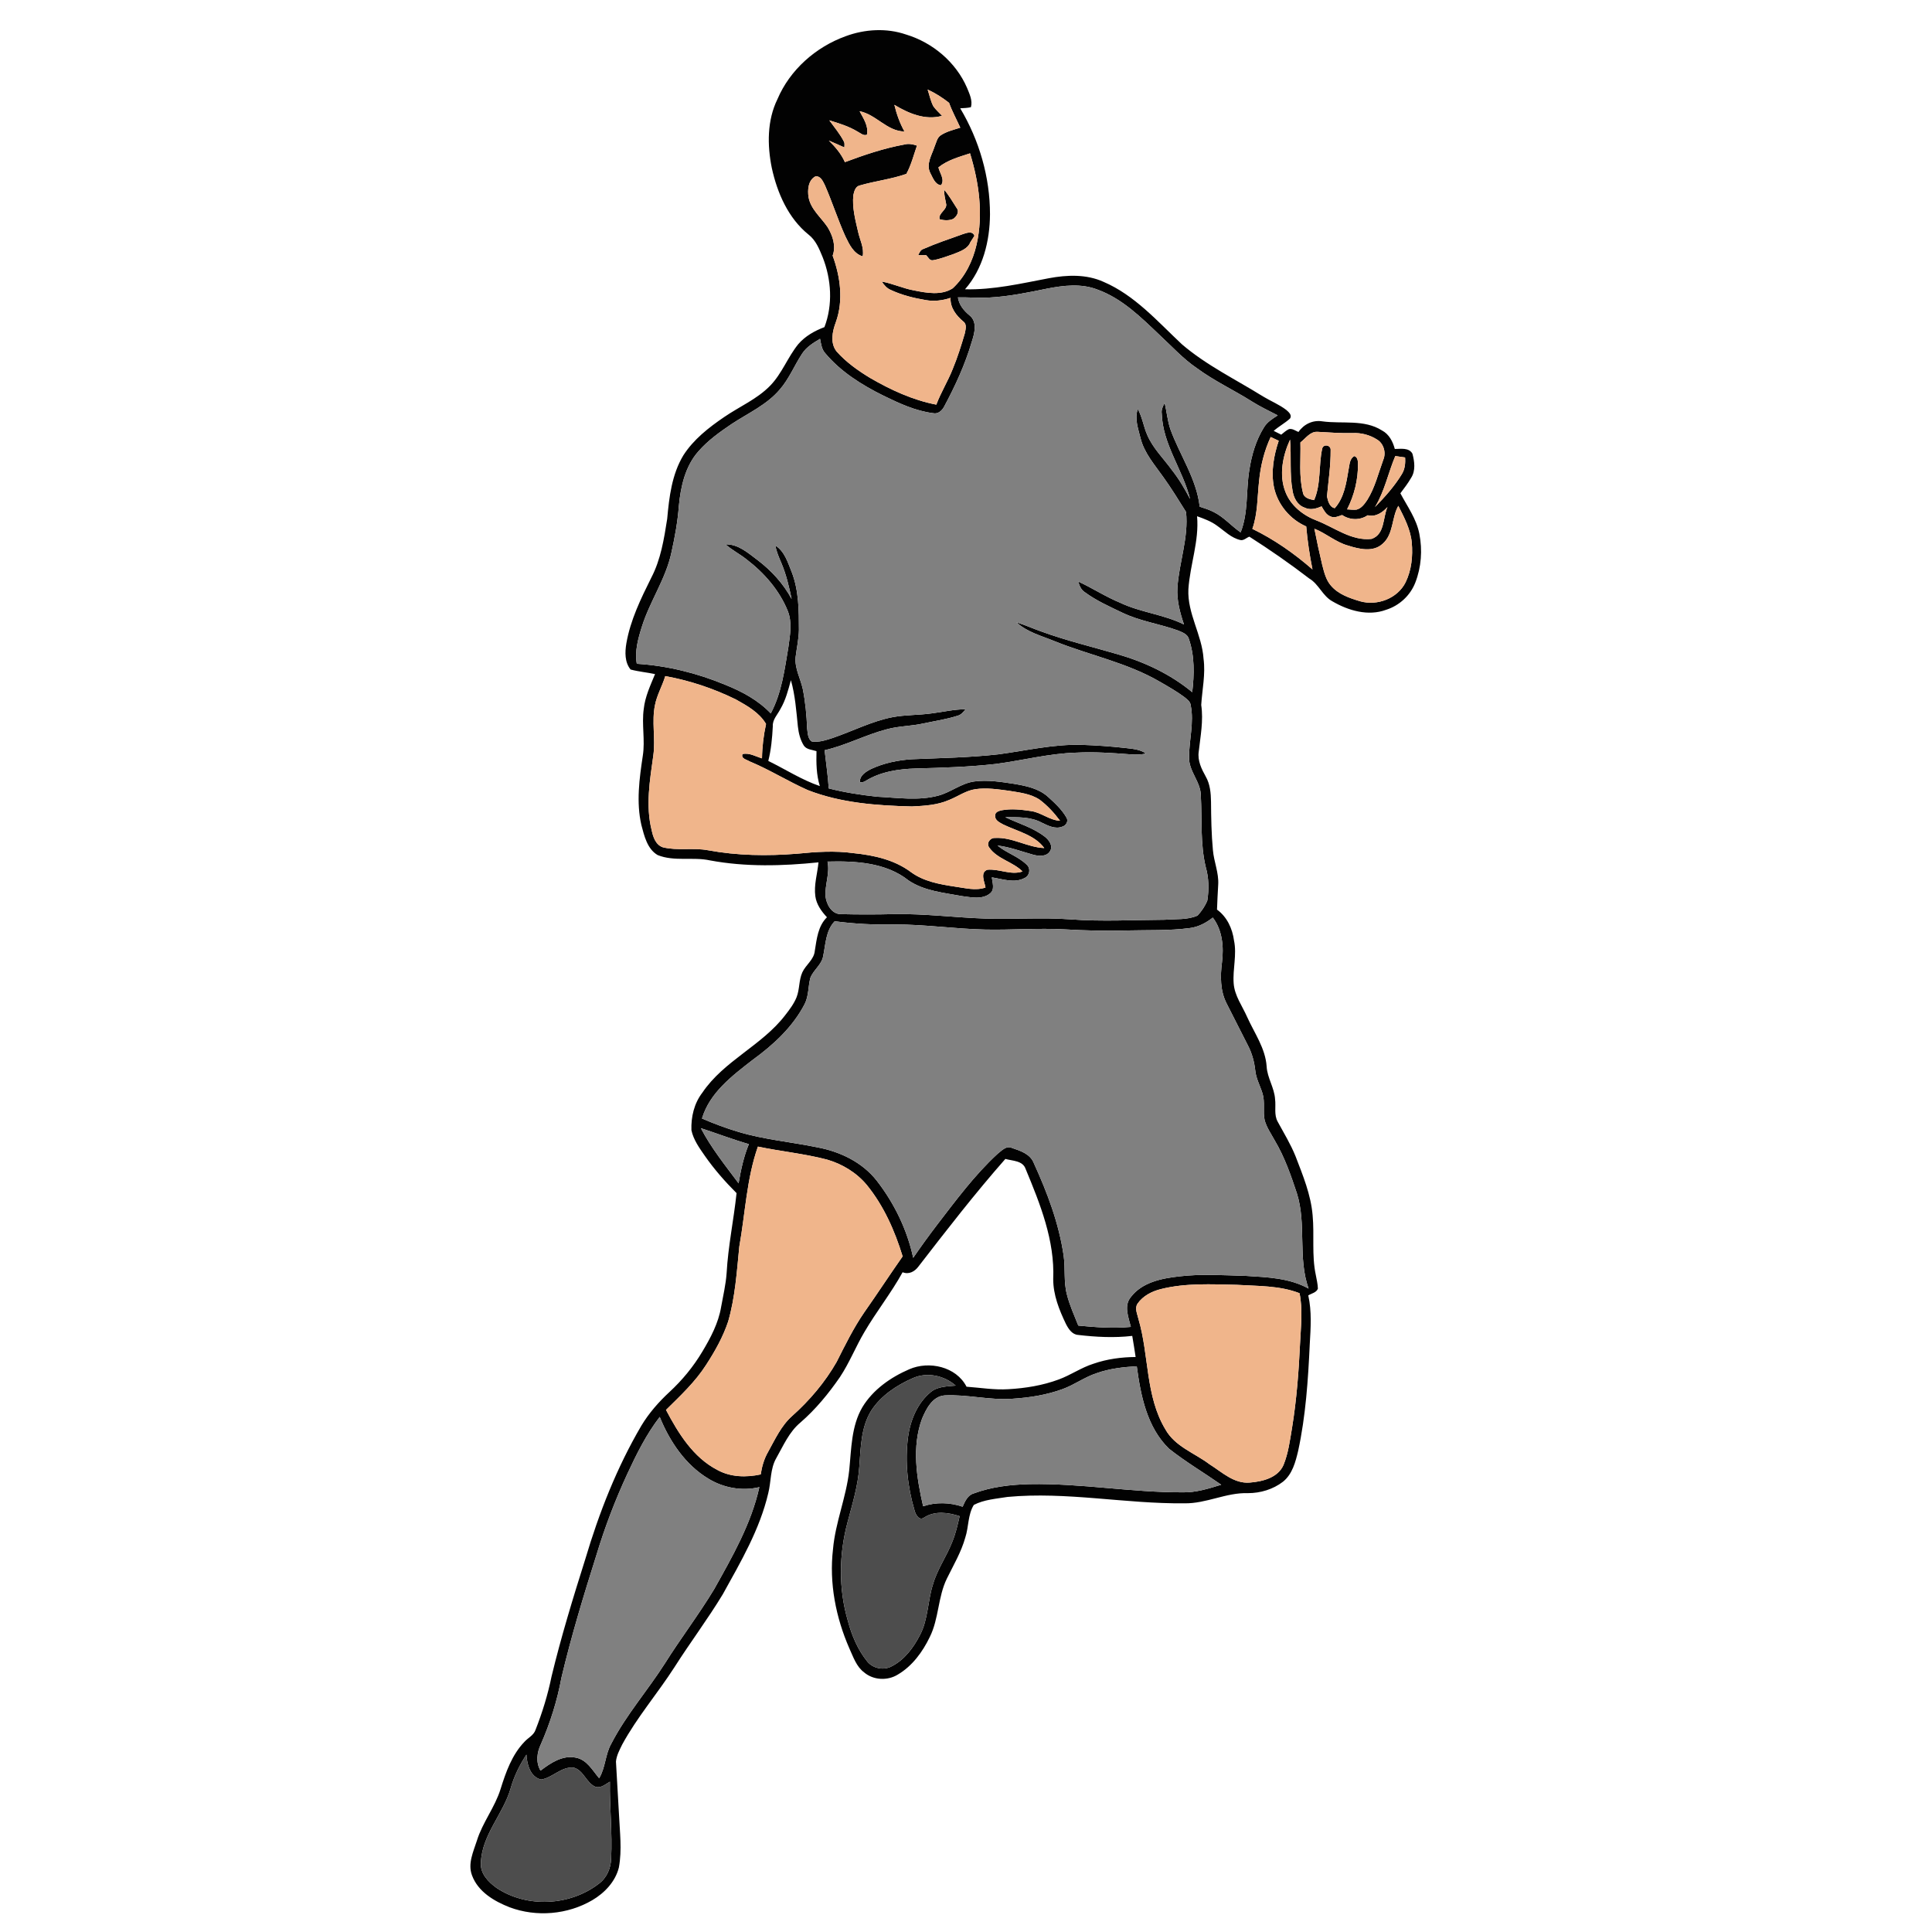 <?xml version="1.0" encoding="UTF-8" ?>
<!DOCTYPE svg PUBLIC "-//W3C//DTD SVG 1.1//EN" "http://www.w3.org/Graphics/SVG/1.1/DTD/svg11.dtd">
<svg width="1000pt" height="1000pt" viewBox="0 0 1000 1000" version="1.1" xmlns="http://www.w3.org/2000/svg">
	<g id="#020202ff">
		<path fill="#020202" opacity="1.00"
			d=" M 437.71 18.74 C 447.65 15.07 458.85 14.40 468.95 17.86 C 482.73 22.03 494.76 32.14 500.52 45.43 C 501.79 48.58 503.51 52.00 502.55 55.48 C 500.73 55.92 498.85 55.94 497.00 56.05 C 506.85 72.55 512.43 91.69 512.42 110.94 C 512.33 124.75 508.78 139.15 499.50 149.73 C 514.18 150.11 528.55 146.73 542.88 144.01 C 552.24 142.26 562.29 141.85 571.16 145.87 C 587.36 152.80 599.17 166.42 611.77 178.22 C 624.47 189.11 639.64 196.41 653.75 205.21 C 657.72 207.60 662.09 209.36 665.79 212.19 C 667.03 213.27 668.94 214.91 667.67 216.67 C 665.06 219.02 661.91 220.70 659.27 223.02 C 660.55 223.67 661.86 224.33 663.16 224.98 C 664.44 223.97 665.65 222.79 667.16 222.11 C 668.95 221.70 670.51 222.96 672.08 223.59 C 674.87 219.53 679.60 217.26 684.53 218.10 C 694.78 219.49 706.09 216.96 715.30 222.80 C 718.98 224.72 720.92 228.53 721.95 232.39 C 725.01 232.37 729.28 231.58 731.07 234.82 C 732.16 238.85 732.80 243.61 730.40 247.32 C 728.79 250.15 726.78 252.73 724.83 255.33 C 728.45 262.13 733.16 268.59 734.65 276.30 C 736.31 284.69 735.67 293.60 732.55 301.58 C 729.96 308.24 724.26 313.49 717.46 315.62 C 708.19 319.08 697.90 316.06 689.69 311.27 C 684.55 308.48 682.65 302.36 677.65 299.42 C 667.66 291.74 657.30 284.56 646.68 277.78 C 645.16 278.31 643.84 279.82 642.15 279.55 C 637.32 278.51 633.80 274.81 629.90 272.07 C 626.81 269.80 623.18 268.48 619.60 267.20 C 620.75 280.02 615.95 292.29 615.11 304.96 C 614.50 317.55 622.15 328.55 622.95 340.94 C 624.04 348.96 622.24 356.92 621.75 364.88 C 622.96 372.98 621.35 381.03 620.46 389.06 C 619.78 393.71 621.90 398.01 624.09 401.94 C 626.36 405.89 626.75 410.52 626.82 414.98 C 626.88 423.33 627.02 431.69 627.80 440.01 C 628.31 446.05 630.93 451.80 630.54 457.93 C 630.26 462.22 630.10 466.51 629.92 470.81 C 635.11 474.56 637.90 480.64 638.73 486.86 C 640.27 494.18 638.00 501.56 638.54 508.93 C 638.98 515.38 643.03 520.69 645.54 526.44 C 649.29 534.76 654.96 542.58 655.61 551.96 C 655.92 557.92 659.63 563.02 659.98 568.97 C 660.48 572.83 659.33 577.05 661.35 580.62 C 664.54 586.50 668.05 592.23 670.56 598.45 C 674.36 608.36 678.51 618.33 679.41 629.02 C 680.38 639.27 678.88 649.70 681.04 659.84 C 681.48 662.22 682.07 664.58 682.14 667.02 C 681.34 669.07 678.85 669.45 677.16 670.49 C 679.03 678.80 678.41 687.35 677.93 695.77 C 677.07 714.24 675.85 732.79 671.94 750.90 C 670.56 756.69 668.93 763.07 664.04 766.96 C 658.92 770.90 652.37 772.85 645.95 772.85 C 634.66 772.47 624.28 778.35 612.99 778.11 C 582.46 778.44 552.05 771.96 521.50 774.81 C 515.63 775.77 509.38 776.17 504.05 778.94 C 500.91 784.04 501.45 790.30 499.63 795.84 C 497.53 803.37 493.51 810.11 490.10 817.07 C 485.42 826.62 486.00 837.78 481.26 847.30 C 477.54 855.02 472.19 862.36 464.69 866.76 C 459.42 870.04 452.08 869.70 447.31 865.66 C 443.26 862.66 441.69 857.69 439.67 853.31 C 432.62 837.23 429.11 819.42 431.16 801.88 C 432.38 787.96 438.06 774.91 439.55 761.04 C 440.68 750.00 440.59 738.22 446.37 728.35 C 451.88 719.25 461.02 712.88 470.64 708.72 C 480.86 704.26 494.94 707.34 500.28 717.76 C 507.50 718.28 514.71 719.51 521.98 719.04 C 530.82 718.55 539.68 717.10 548.02 714.01 C 554.20 711.74 559.66 707.86 565.96 705.87 C 572.98 703.43 580.40 702.44 587.80 702.38 C 587.26 698.73 586.67 695.09 586.05 691.46 C 576.71 692.55 567.28 692.05 557.97 690.95 C 554.87 690.70 553.04 687.82 551.75 685.32 C 548.24 678.04 545.13 670.25 545.14 662.04 C 546.00 642.12 538.39 623.15 530.88 605.09 C 529.42 600.68 524.08 600.91 520.37 599.86 C 504.61 617.75 490.01 636.63 475.44 655.48 C 473.50 658.15 470.45 659.83 467.19 658.51 C 461.28 669.24 453.61 678.87 447.43 689.43 C 442.91 697.05 439.66 705.39 434.74 712.79 C 428.83 721.36 422.16 729.49 414.27 736.32 C 408.46 741.16 405.45 748.28 401.81 754.71 C 398.61 760.24 399.18 766.85 397.65 772.87 C 393.26 791.65 383.38 808.46 374.13 825.17 C 366.30 838.12 357.17 850.23 349.06 863.00 C 340.36 876.53 329.74 888.81 322.04 902.98 C 320.68 905.78 319.11 908.64 318.82 911.79 C 319.38 920.86 319.84 929.93 320.38 939.00 C 320.79 948.18 322.02 957.48 320.33 966.61 C 318.52 973.92 312.95 979.77 306.59 983.52 C 293.84 991.01 277.64 992.39 263.79 987.21 C 255.79 984.08 247.42 979.17 244.31 970.67 C 242.01 964.61 245.02 958.43 246.85 952.68 C 249.77 943.27 256.18 935.43 259.09 926.02 C 261.83 917.28 264.98 908.26 271.47 901.54 C 273.37 899.43 276.31 898.14 277.22 895.29 C 280.72 886.36 283.56 877.17 285.47 867.78 C 290.42 847.28 296.59 827.10 302.95 806.99 C 310.06 783.04 319.28 759.55 331.95 737.96 C 335.86 731.44 340.93 725.68 346.49 720.52 C 353.13 714.39 358.93 707.33 363.55 699.56 C 367.83 692.41 371.84 684.85 373.24 676.53 C 374.28 670.71 375.67 664.93 376.09 659.02 C 376.86 645.09 379.78 631.41 381.24 617.56 C 375.25 611.57 369.64 605.18 364.80 598.23 C 361.96 594.15 358.93 589.94 357.88 585.01 C 357.63 578.14 359.28 571.07 363.54 565.56 C 374.71 549.00 394.39 541.17 406.43 525.44 C 408.67 522.57 410.89 519.63 412.28 516.24 C 413.95 512.08 413.43 507.37 415.29 503.27 C 417.09 499.35 421.35 496.70 421.74 492.13 C 422.74 486.04 423.36 479.34 428.03 474.77 C 425.19 471.73 422.61 468.16 422.02 463.93 C 421.20 458.02 423.10 452.20 423.65 446.35 C 404.96 448.27 385.98 448.79 367.43 445.33 C 358.52 443.41 348.99 446.06 340.39 442.58 C 335.01 439.42 333.46 432.66 331.98 427.05 C 329.26 415.20 330.94 402.97 332.72 391.13 C 333.98 383.08 332.07 374.96 333.21 366.91 C 333.89 360.56 336.66 354.74 339.05 348.91 C 334.85 348.02 330.54 347.65 326.39 346.54 C 323.31 342.77 323.44 337.56 324.20 333.02 C 326.27 320.97 331.70 309.89 337.09 299.04 C 342.03 289.61 343.70 278.95 345.34 268.56 C 346.35 257.29 347.74 245.55 353.71 235.67 C 358.99 227.43 366.85 221.29 374.85 215.85 C 382.76 210.42 391.89 206.58 398.66 199.61 C 404.75 193.35 407.71 184.88 413.17 178.15 C 416.74 173.99 421.64 171.23 426.73 169.32 C 431.16 157.69 430.33 144.58 425.80 133.11 C 424.06 128.88 422.27 124.36 418.54 121.46 C 407.99 112.96 402.31 99.88 399.48 86.92 C 397.11 75.16 397.01 62.35 402.39 51.37 C 408.84 36.13 422.26 24.33 437.71 18.74 M 480.14 46.36 C 481.09 49.24 481.68 52.27 483.08 54.97 C 484.35 56.83 486.09 58.28 487.59 59.95 C 479.02 62.43 470.18 58.68 462.92 54.26 C 464.09 59.06 465.73 63.74 468.15 68.06 C 459.10 67.95 453.48 59.25 444.93 57.57 C 446.88 61.29 449.70 65.31 448.73 69.73 C 446.88 70.45 445.40 68.87 443.87 68.12 C 439.37 65.36 434.26 63.84 429.25 62.29 C 431.87 65.89 434.79 69.32 436.81 73.30 C 437.32 74.23 437.03 75.31 437.05 76.31 C 434.37 75.13 431.72 73.90 429.02 72.78 C 432.36 76.03 435.42 79.62 437.32 83.92 C 447.33 80.18 457.53 76.73 468.07 74.81 C 470.27 74.20 472.50 74.64 474.62 75.37 C 472.92 80.27 471.61 85.51 469.13 90.01 C 461.27 92.78 452.89 93.68 444.90 96.03 C 442.77 96.53 442.09 99.10 441.70 100.97 C 441.01 107.40 442.71 113.77 444.15 119.99 C 445.06 124.20 447.37 128.28 446.52 132.70 C 441.77 131.23 439.59 126.49 437.58 122.37 C 433.67 113.72 430.80 104.63 427.00 95.93 C 425.95 93.91 424.79 90.83 421.96 91.35 C 418.26 93.40 417.93 98.35 418.51 102.08 C 419.64 108.37 424.97 112.51 428.36 117.57 C 430.99 121.91 432.83 127.34 430.98 132.33 C 434.97 143.24 436.66 155.54 432.65 166.70 C 430.84 171.52 429.56 177.57 433.05 181.95 C 437.97 187.47 444.07 191.82 450.38 195.63 C 461.06 201.82 472.45 207.10 484.64 209.44 C 486.99 203.12 490.60 197.39 493.07 191.13 C 495.59 185.10 497.53 178.84 499.38 172.57 C 499.76 170.57 500.61 167.88 498.63 166.44 C 494.95 163.36 491.73 159.24 492.01 154.17 C 487.89 155.56 483.49 156.09 479.20 155.33 C 473.01 154.28 466.82 152.77 461.12 150.10 C 459.05 149.27 457.60 147.54 456.40 145.74 C 462.12 146.75 467.43 149.32 473.16 150.33 C 479.65 151.63 487.18 153.05 493.10 149.24 C 499.54 143.29 503.54 135.06 505.47 126.59 C 509.04 110.92 506.73 94.55 502.09 79.37 C 496.38 81.25 490.51 82.80 485.72 86.64 C 486.37 89.56 489.24 93.05 487.05 95.88 C 483.95 95.53 482.84 91.97 481.54 89.59 C 479.14 84.91 482.35 80.22 483.76 75.80 C 484.64 73.80 484.99 71.27 486.96 70.00 C 490.01 68.00 493.62 67.19 497.04 66.08 C 495.12 61.79 492.83 57.66 491.24 53.23 C 487.80 50.53 484.12 48.16 480.14 46.36 M 541.97 149.39 C 532.06 151.42 522.11 153.49 511.98 154.01 C 506.59 154.33 501.21 153.81 495.82 153.91 C 496.39 157.80 498.88 160.81 501.82 163.23 C 506.06 166.62 504.38 172.59 502.97 176.97 C 499.53 188.70 494.39 199.83 488.63 210.57 C 487.52 212.58 485.51 214.42 483.02 213.87 C 473.92 212.73 465.46 208.79 457.29 204.81 C 446.11 199.26 435.22 192.49 427.13 182.82 C 425.26 180.78 424.99 177.95 424.46 175.37 C 420.99 177.45 417.37 179.63 415.14 183.12 C 411.16 189.18 408.44 196.06 403.64 201.58 C 396.90 209.57 387.14 213.88 378.59 219.53 C 372.51 223.65 366.45 227.97 361.58 233.53 C 354.68 241.25 352.32 251.83 351.38 261.87 C 350.78 269.96 349.31 277.94 347.56 285.85 C 344.70 299.49 336.40 311.09 332.26 324.29 C 330.30 330.49 328.46 337.03 329.61 343.57 C 345.36 344.56 360.91 348.41 375.46 354.47 C 384.08 357.92 392.49 362.45 398.94 369.25 C 404.59 358.70 406.10 346.68 408.05 335.04 C 408.90 328.89 410.13 322.34 407.80 316.36 C 403.48 305.58 395.59 296.56 386.44 289.56 C 382.94 286.77 378.89 284.73 375.53 281.76 C 382.08 281.56 387.17 286.21 392.10 289.88 C 399.27 295.32 405.47 302.08 409.74 310.05 C 408.44 303.73 406.96 297.41 404.44 291.44 C 403.17 288.49 401.90 285.51 401.28 282.34 C 406.18 285.37 407.79 291.24 409.85 296.26 C 413.48 305.73 413.52 316.00 413.52 326.00 C 413.46 330.74 412.38 335.39 411.81 340.09 C 411.24 345.88 414.29 351.09 415.51 356.58 C 416.86 363.32 417.51 370.18 417.77 377.04 C 418.10 379.31 418.05 382.37 420.14 383.78 C 423.85 384.37 427.49 383.08 430.97 381.98 C 441.36 378.44 451.24 373.27 462.09 371.18 C 468.77 369.95 475.60 370.19 482.31 369.23 C 488.13 368.53 493.87 367.09 499.77 367.13 C 498.63 368.52 497.45 370.03 495.61 370.48 C 489.84 372.33 483.81 373.20 477.89 374.47 C 471.69 375.87 465.25 375.76 459.11 377.44 C 448.08 380.28 437.95 385.80 426.82 388.31 C 427.53 394.90 428.55 401.46 428.95 408.08 C 437.16 410.18 445.57 411.46 453.98 412.38 C 464.51 412.88 475.28 414.59 485.65 411.82 C 492.11 410.10 497.47 405.46 504.17 404.50 C 511.08 403.55 518.04 404.69 524.88 405.72 C 531.08 406.77 537.67 408.10 542.48 412.47 C 546.01 415.67 549.62 419.00 552.00 423.18 C 553.16 425.00 551.82 427.29 549.91 427.84 C 546.24 429.35 542.50 427.38 539.23 425.82 C 533.46 422.67 526.67 423.01 520.31 422.96 C 527.19 426.27 534.78 428.36 540.87 433.14 C 543.02 434.84 545.24 437.90 543.45 440.63 C 541.62 443.52 537.72 443.17 534.84 442.42 C 528.69 440.73 522.68 438.38 516.29 437.65 C 520.99 441.51 527.10 443.29 531.45 447.59 C 533.59 449.50 533.02 453.18 530.44 454.40 C 525.15 457.34 518.90 454.96 513.37 454.13 C 513.64 456.84 515.06 460.42 512.43 462.46 C 508.41 465.71 502.83 464.44 498.14 463.86 C 488.67 462.09 478.49 461.24 470.28 455.73 C 458.58 446.37 442.67 445.58 428.32 445.96 C 429.63 452.05 426.87 457.96 427.30 464.03 C 427.79 468.07 430.35 472.92 434.91 473.15 C 444.26 473.38 453.62 473.38 462.98 473.14 C 478.68 472.86 494.27 474.93 509.95 475.45 C 524.65 475.92 539.38 474.78 554.08 475.85 C 570.35 477.10 586.66 476.13 602.95 476.06 C 608.57 475.58 614.59 476.25 619.85 473.90 C 621.96 471.62 623.79 468.95 624.92 466.06 C 625.80 460.35 625.71 454.45 624.11 448.87 C 621.18 436.77 622.23 424.20 621.55 411.87 C 621.55 404.65 615.28 399.26 615.46 392.00 C 615.43 383.00 618.13 373.99 616.30 365.01 C 616.13 363.10 614.42 361.98 613.10 360.86 C 609.05 357.83 604.62 355.34 600.24 352.81 C 583.39 343.00 564.02 339.17 546.07 331.97 C 539.25 329.14 531.70 327.27 526.15 322.13 C 530.51 323.42 534.64 325.35 538.93 326.84 C 551.87 331.59 565.30 334.76 578.50 338.64 C 592.44 342.64 605.88 348.98 617.09 358.27 C 618.17 349.12 618.39 339.58 615.37 330.75 C 614.66 328.16 611.87 327.24 609.67 326.32 C 600.20 322.88 590.04 321.54 580.92 317.13 C 574.25 313.94 567.41 310.89 561.44 306.48 C 559.49 305.25 558.71 303.04 558.05 300.97 C 565.47 304.40 572.36 308.94 579.95 312.05 C 590.48 317.02 602.38 318.03 612.82 323.22 C 610.75 317.06 609.00 310.62 609.44 304.07 C 610.31 290.97 615.30 278.20 613.89 264.97 C 610.07 258.90 606.32 252.76 602.13 246.93 C 597.66 240.59 592.28 234.54 590.34 226.83 C 589.15 221.93 587.14 216.74 588.92 211.73 C 591.28 215.93 591.88 220.81 593.83 225.18 C 596.79 232.07 602.30 237.35 606.63 243.36 C 610.29 247.99 613.27 253.09 615.99 258.31 C 612.26 243.15 601.78 230.02 601.32 214.05 C 600.99 212.04 601.96 210.24 602.82 208.51 C 603.91 213.09 604.29 217.83 605.83 222.30 C 610.69 235.67 619.34 247.81 620.96 262.26 C 623.37 263.03 625.80 263.79 628.07 264.95 C 633.41 267.56 637.30 272.22 642.15 275.56 C 646.20 265.30 644.88 254.12 646.62 243.44 C 647.81 235.66 650.04 227.89 654.24 221.17 C 655.91 218.41 658.71 216.69 661.36 215.00 C 656.92 212.68 652.36 210.56 648.11 207.88 C 638.68 201.91 628.48 197.19 619.47 190.54 C 612.38 185.73 606.62 179.34 600.37 173.56 C 590.69 164.34 580.85 154.51 568.01 149.88 C 559.69 146.63 550.52 147.72 541.97 149.39 M 673.09 229.00 C 673.33 237.62 672.24 246.44 674.37 254.89 C 674.81 257.75 677.80 258.40 680.19 258.86 C 683.82 250.46 682.46 241.01 684.36 232.23 C 684.92 229.63 688.94 230.31 688.74 232.95 C 688.81 240.98 687.57 248.98 686.84 256.95 C 687.37 259.30 688.10 262.47 690.87 263.03 C 695.79 257.58 696.85 249.90 698.04 242.92 C 698.56 240.52 698.51 237.38 700.99 236.07 C 702.68 236.56 702.82 238.45 702.90 239.93 C 702.98 248.15 701.00 256.33 697.25 263.64 C 698.85 263.75 700.47 263.92 702.10 263.79 C 704.67 263.17 706.31 260.82 707.71 258.75 C 711.69 252.37 713.43 244.96 715.99 237.97 C 717.58 234.27 716.15 229.40 712.59 227.41 C 708.85 225.05 704.42 223.95 700.02 224.16 C 693.98 224.31 687.96 223.84 681.95 223.51 C 678.10 223.28 675.84 226.93 673.09 229.00 M 651.69 249.05 C 650.77 257.31 651.03 265.80 648.22 273.74 C 659.51 279.21 669.90 286.50 679.34 294.74 C 677.85 287.39 676.73 279.96 676.10 272.48 C 667.69 268.84 661.23 261.06 659.38 252.06 C 657.81 244.06 659.30 235.78 661.86 228.15 C 660.47 227.50 659.08 226.84 657.71 226.18 C 654.36 233.37 652.45 241.16 651.69 249.05 M 665.30 254.53 C 668.04 261.74 674.53 266.82 681.59 269.48 C 690.82 273.05 699.53 280.11 709.94 278.93 C 716.87 276.53 715.68 267.98 718.16 262.44 C 715.51 265.33 712.04 267.73 707.91 266.70 C 703.90 269.44 698.64 269.26 694.67 266.57 C 692.77 267.21 690.68 268.27 688.70 267.32 C 686.34 266.46 685.23 264.08 684.04 262.08 C 681.29 263.30 678.14 264.18 675.28 262.75 C 671.51 261.49 669.61 257.65 669.02 253.98 C 667.42 245.26 668.48 236.34 667.73 227.55 C 663.94 235.84 661.91 245.76 665.30 254.53 M 722.20 236.05 C 718.50 244.79 716.68 254.29 711.68 262.46 C 716.80 257.24 721.73 251.74 725.55 245.48 C 727.18 242.88 727.50 239.79 727.27 236.79 C 725.57 236.54 723.88 236.29 722.20 236.05 M 715.59 281.51 C 710.65 285.97 703.49 284.20 697.81 282.41 C 691.42 280.67 686.43 276.05 680.33 273.67 C 681.56 279.94 682.89 286.20 684.39 292.43 C 685.37 296.15 686.27 300.11 688.87 303.09 C 692.69 307.60 698.52 309.60 704.02 311.22 C 712.83 313.74 723.35 309.78 727.52 301.43 C 730.61 295.10 731.35 287.82 730.73 280.87 C 730.10 274.02 726.82 267.85 723.77 261.82 C 720.21 268.06 721.39 276.51 715.59 281.51 M 344.34 349.94 C 342.83 355.01 340.05 359.65 339.03 364.88 C 337.21 373.50 339.39 382.32 338.16 390.99 C 336.39 403.80 334.08 417.02 337.32 429.80 C 338.04 433.26 339.40 437.31 343.09 438.56 C 350.76 440.44 358.74 438.65 366.47 440.09 C 381.65 442.90 397.22 443.12 412.58 441.88 C 422.29 440.91 432.14 440.23 441.86 441.60 C 452.26 442.65 463.05 445.03 471.56 451.44 C 478.13 456.24 486.39 457.72 494.26 458.91 C 499.49 459.61 504.91 461.18 510.10 459.38 C 509.63 456.50 507.12 451.55 511.08 450.18 C 517.18 449.60 523.18 453.16 529.26 451.07 C 524.21 446.01 516.29 444.71 512.07 438.75 C 510.38 436.56 512.38 433.62 514.96 433.73 C 523.83 433.18 531.74 438.60 540.51 438.95 C 535.48 432.10 526.54 430.30 519.27 426.75 C 517.47 425.75 514.82 424.57 515.08 422.10 C 515.07 420.25 517.08 419.71 518.53 419.39 C 523.50 418.47 528.61 419.06 533.57 419.79 C 538.94 420.49 543.20 424.58 548.68 424.83 C 545.65 420.76 542.17 416.97 538.10 413.91 C 533.43 410.79 527.64 410.21 522.24 409.31 C 516.53 408.54 510.73 407.66 504.99 408.46 C 499.96 409.14 495.81 412.28 491.19 414.09 C 485.16 416.73 478.49 417.10 472.02 417.42 C 453.82 416.98 435.22 415.63 418.10 408.95 C 407.85 404.40 398.33 398.38 387.96 394.08 C 386.49 393.12 383.41 392.71 384.32 390.31 C 387.82 389.48 391.13 391.58 394.41 392.52 C 394.49 386.53 395.23 380.57 396.50 374.72 C 392.99 368.79 386.76 365.32 380.93 362.06 C 369.37 356.36 357.02 352.25 344.34 349.94 M 403.95 366.96 C 402.47 369.89 399.77 372.44 400.00 375.97 C 399.70 381.98 399.13 388.01 397.67 393.86 C 406.56 398.20 414.93 403.66 424.35 406.88 C 422.52 401.03 422.47 394.86 422.61 388.79 C 420.39 388.05 417.52 388.04 416.07 385.93 C 414.21 382.97 413.37 379.47 412.98 376.03 C 412.16 367.99 411.59 359.86 409.37 352.06 C 407.98 357.16 406.66 362.36 403.95 366.96 M 615.80 480.37 C 605.06 481.79 594.20 481.33 583.41 481.61 C 572.56 481.94 561.70 481.64 550.86 481.03 C 537.25 480.30 523.64 481.42 510.02 481.14 C 494.33 480.82 478.74 478.46 463.03 478.49 C 452.67 478.73 442.30 478.21 432.03 476.84 C 427.35 481.75 427.37 488.75 426.05 494.99 C 425.22 499.42 421.03 502.05 419.45 506.11 C 418.26 510.55 418.65 515.37 416.55 519.57 C 410.42 531.51 400.31 540.81 389.57 548.60 C 379.03 556.78 367.33 565.55 363.35 578.93 C 369.53 581.61 375.84 583.98 382.31 585.89 C 395.63 589.88 409.55 591.07 423.14 593.88 C 434.86 596.08 446.35 601.58 453.81 611.13 C 462.90 622.83 469.55 636.54 472.67 651.04 C 476.64 645.26 480.76 639.58 485.01 634.00 C 494.81 621.26 504.43 608.22 516.29 597.27 C 518.40 595.64 520.84 592.82 523.77 594.17 C 528.11 595.62 533.22 597.27 535.06 601.93 C 542.06 617.26 548.12 633.23 550.55 649.97 C 551.49 656.63 550.49 663.47 552.23 670.03 C 553.62 675.58 556.02 680.81 558.12 686.12 C 567.16 686.99 576.25 687.69 585.32 686.80 C 584.14 681.86 581.57 675.84 585.31 671.37 C 591.19 663.62 601.39 661.66 610.49 660.64 C 621.97 659.28 633.54 660.08 645.06 660.41 C 656.01 661.08 667.51 661.49 677.33 666.98 C 671.63 651.05 676.33 633.72 671.27 617.67 C 668.17 608.29 664.89 598.86 659.82 590.33 C 657.95 586.89 655.63 583.63 654.58 579.82 C 653.61 575.30 654.85 570.57 653.52 566.10 C 652.29 562.03 650.10 558.24 649.70 553.94 C 649.20 549.46 648.00 545.07 645.90 541.07 C 642.18 533.81 638.53 526.52 634.83 519.26 C 631.53 512.72 631.58 505.18 632.50 498.09 C 633.48 490.17 632.75 481.49 627.75 474.94 C 624.27 477.68 620.25 479.83 615.80 480.37 M 362.77 583.95 C 368.11 594.19 375.41 603.24 382.29 612.47 C 383.47 605.57 384.93 598.69 387.61 592.20 C 379.22 589.78 371.07 586.64 362.77 583.95 M 382.67 645.17 C 381.38 658.19 380.54 671.36 376.90 684.00 C 374.23 691.99 370.07 699.39 365.50 706.43 C 359.84 715.28 352.14 722.46 344.72 729.77 C 351.10 741.86 358.77 754.36 371.31 760.84 C 378.15 764.61 386.26 764.78 393.74 763.16 C 394.35 759.11 395.48 755.13 397.53 751.56 C 401.15 745.05 404.31 738.00 409.97 732.95 C 419.01 724.89 426.98 715.52 433.01 704.99 C 437.42 696.25 441.75 687.42 447.31 679.32 C 454.05 669.73 460.47 659.90 467.20 650.30 C 463.16 637.07 457.44 624.13 448.66 613.34 C 443.35 606.96 435.98 602.48 428.04 600.19 C 416.30 597.12 404.15 595.97 392.29 593.48 C 386.44 610.12 385.76 627.93 382.67 645.17 M 600.99 667.20 C 596.26 668.35 591.61 670.70 588.78 674.79 C 587.17 677.27 588.73 680.22 589.28 682.79 C 594.82 701.57 592.81 722.54 603.19 739.81 C 608.13 748.72 618.30 752.06 626.04 757.90 C 632.47 761.93 638.70 768.07 646.88 767.38 C 653.43 766.86 661.44 764.92 664.34 758.27 C 666.84 752.16 667.66 745.54 668.75 739.08 C 671.13 724.52 672.23 709.80 672.92 695.08 C 673.32 686.52 674.37 677.84 672.64 669.36 C 662.28 665.34 650.95 665.70 640.03 665.02 C 627.01 664.75 613.75 664.02 600.99 667.20 M 567.72 710.72 C 561.48 712.72 556.17 716.75 550.04 718.98 C 541.70 722.05 532.84 723.43 524.00 723.99 C 512.26 724.87 500.66 721.65 488.92 722.26 C 482.62 722.78 479.43 729.17 477.25 734.31 C 471.87 748.87 474.44 764.92 477.81 779.64 C 484.41 777.40 491.69 777.61 498.25 779.88 C 499.48 777.11 500.82 773.92 504.01 772.99 C 513.25 769.55 523.19 768.42 533.00 768.18 C 559.39 767.68 585.56 772.49 611.94 772.43 C 618.89 772.63 625.54 770.51 632.10 768.50 C 623.13 762.24 613.67 756.65 605.09 749.87 C 593.68 738.81 590.41 722.31 588.39 707.17 C 581.40 707.58 574.36 708.37 567.72 710.72 M 472.42 713.35 C 464.10 717.01 456.10 722.31 451.03 730.00 C 445.59 738.65 445.55 749.23 444.78 759.08 C 444.13 768.90 441.23 778.35 438.72 787.81 C 434.22 804.48 433.98 822.42 438.88 839.03 C 440.88 846.58 444.02 853.97 448.97 860.08 C 451.91 863.61 457.35 864.68 461.43 862.53 C 468.15 859.16 472.83 852.82 476.19 846.28 C 480.49 838.10 480.12 828.57 482.95 819.93 C 485.21 812.10 490.07 805.41 492.98 797.85 C 494.69 793.64 495.70 789.19 496.71 784.77 C 490.81 782.84 483.93 781.88 478.42 785.42 C 475.73 787.42 473.89 783.90 473.34 781.70 C 469.73 769.53 468.38 756.58 469.97 743.97 C 471.17 735.23 474.75 726.36 481.66 720.61 C 485.26 717.55 490.22 717.62 494.66 717.19 C 488.71 711.92 479.77 710.04 472.42 713.35 M 324.78 762.71 C 318.47 776.32 313.10 790.36 308.76 804.72 C 302.10 825.76 295.68 846.90 290.60 868.39 C 288.42 880.23 284.80 891.78 279.96 902.80 C 277.90 907.10 277.28 912.20 279.76 916.48 C 284.96 912.56 291.07 908.36 297.95 909.73 C 303.74 910.74 306.65 916.32 310.12 920.41 C 313.46 914.88 313.23 908.05 316.44 902.45 C 324.08 887.64 335.20 875.03 344.13 861.03 C 352.31 848.01 361.67 835.77 369.62 822.61 C 379.03 805.79 388.83 788.76 393.04 769.75 C 384.06 771.90 374.45 770.14 366.62 765.34 C 354.71 758.16 346.63 746.06 341.47 733.40 C 334.58 742.35 329.52 752.51 324.78 762.71 M 264.35 925.52 C 260.53 938.90 249.47 949.62 248.93 964.02 C 248.40 969.63 252.71 974.07 256.91 977.10 C 272.64 987.72 295.11 986.53 310.02 974.96 C 314.10 971.93 316.21 966.92 316.32 961.91 C 317.00 948.67 315.47 935.44 315.69 922.20 C 313.40 923.50 310.98 925.77 308.15 924.84 C 303.42 922.79 302.13 916.38 297.01 914.93 C 290.61 914.18 286.01 920.22 280.04 921.09 C 274.42 919.70 272.75 913.23 272.48 908.19 C 268.95 913.55 266.11 919.33 264.35 925.52 Z" />
		<path fill="#020202" opacity="1.00"
			d=" M 488.65 98.16 C 491.20 101.12 493.14 104.54 495.25 107.81 C 496.69 109.69 495.04 112.22 493.37 113.31 C 491.16 114.27 488.63 114.11 486.35 113.49 C 485.41 110.25 490.68 108.52 489.65 105.21 C 489.16 102.88 488.65 100.55 488.65 98.16 Z" />
		<path fill="#020202" opacity="1.00"
			d=" M 498.15 121.26 C 500.16 120.62 503.32 119.26 504.37 122.04 C 503.72 123.14 502.99 124.19 502.31 125.27 C 500.88 128.93 496.88 130.14 493.57 131.49 C 490.06 132.69 486.57 134.08 482.91 134.70 C 481.16 135.05 480.40 133.04 479.37 132.07 C 477.99 132.11 476.61 132.11 475.24 132.09 C 475.90 130.86 476.38 129.30 477.90 128.88 C 484.51 125.98 491.36 123.69 498.15 121.26 Z" />
		<path fill="#020202" opacity="1.00"
			d=" M 516.84 390.43 C 531.18 388.52 545.44 385.09 560.01 385.54 C 567.36 385.78 574.71 386.30 582.02 387.11 C 585.85 387.60 589.96 387.71 593.22 390.07 C 590.52 390.59 587.77 390.68 585.04 390.44 C 575.72 389.74 566.37 389.08 557.03 389.57 C 543.00 389.99 529.36 393.58 515.50 395.41 C 501.73 396.97 487.86 397.40 474.01 397.76 C 465.12 398.04 455.86 399.38 448.16 404.13 C 447.22 404.78 446.19 405.03 445.08 404.87 C 444.86 401.34 448.25 399.37 450.98 397.98 C 457.54 394.94 464.76 393.45 471.95 392.98 C 486.92 392.34 501.93 392.12 516.84 390.43 Z" />
	</g>
	<g id="#f0b58bff">
		<path fill="#f0b58b" opacity="1.00"
			d=" M 480.14 46.36 C 484.12 48.16 487.80 50.53 491.24 53.23 C 492.83 57.66 495.12 61.79 497.04 66.08 C 493.62 67.19 490.01 68.00 486.96 70.00 C 484.99 71.27 484.64 73.80 483.76 75.80 C 482.35 80.22 479.14 84.91 481.54 89.59 C 482.84 91.97 483.95 95.53 487.05 95.88 C 489.24 93.05 486.37 89.56 485.72 86.64 C 490.51 82.80 496.38 81.25 502.09 79.37 C 506.73 94.55 509.04 110.92 505.47 126.59 C 503.54 135.06 499.54 143.29 493.10 149.24 C 487.18 153.05 479.65 151.63 473.16 150.33 C 467.43 149.32 462.12 146.75 456.40 145.74 C 457.60 147.54 459.05 149.27 461.12 150.10 C 466.82 152.77 473.01 154.28 479.20 155.33 C 483.49 156.09 487.89 155.56 492.01 154.17 C 491.73 159.24 494.95 163.36 498.63 166.44 C 500.61 167.88 499.76 170.57 499.38 172.57 C 497.53 178.84 495.59 185.10 493.07 191.13 C 490.60 197.39 486.99 203.12 484.64 209.44 C 472.45 207.10 461.06 201.82 450.38 195.63 C 444.07 191.82 437.97 187.47 433.05 181.95 C 429.56 177.57 430.84 171.52 432.65 166.70 C 436.66 155.54 434.97 143.24 430.98 132.33 C 432.83 127.34 430.99 121.91 428.36 117.57 C 424.97 112.51 419.64 108.37 418.51 102.08 C 417.93 98.35 418.26 93.40 421.96 91.35 C 424.79 90.83 425.95 93.91 427.00 95.93 C 430.80 104.63 433.67 113.72 437.58 122.37 C 439.59 126.49 441.77 131.23 446.52 132.70 C 447.37 128.28 445.06 124.20 444.15 119.99 C 442.71 113.77 441.01 107.40 441.70 100.97 C 442.09 99.10 442.77 96.53 444.90 96.03 C 452.89 93.68 461.27 92.78 469.13 90.01 C 471.61 85.51 472.92 80.27 474.62 75.37 C 472.50 74.64 470.27 74.20 468.07 74.81 C 457.53 76.73 447.33 80.18 437.32 83.92 C 435.42 79.62 432.36 76.03 429.02 72.78 C 431.72 73.90 434.37 75.13 437.05 76.31 C 437.03 75.31 437.32 74.23 436.81 73.30 C 434.79 69.32 431.87 65.89 429.25 62.29 C 434.26 63.84 439.37 65.36 443.87 68.12 C 445.40 68.87 446.88 70.45 448.73 69.73 C 449.70 65.31 446.88 61.29 444.93 57.57 C 453.48 59.25 459.10 67.95 468.15 68.06 C 465.73 63.74 464.09 59.06 462.92 54.26 C 470.18 58.68 479.02 62.43 487.59 59.95 C 486.09 58.28 484.35 56.83 483.08 54.97 C 481.68 52.27 481.09 49.24 480.14 46.36 M 488.65 98.16 C 488.65 100.55 489.16 102.88 489.65 105.21 C 490.68 108.52 485.41 110.25 486.35 113.49 C 488.63 114.11 491.16 114.27 493.37 113.31 C 495.04 112.22 496.69 109.69 495.25 107.81 C 493.14 104.54 491.20 101.12 488.65 98.16 M 498.15 121.26 C 491.36 123.69 484.51 125.98 477.90 128.88 C 476.38 129.30 475.90 130.86 475.24 132.09 C 476.61 132.11 477.99 132.11 479.37 132.07 C 480.40 133.04 481.16 135.05 482.91 134.70 C 486.57 134.08 490.06 132.69 493.57 131.49 C 496.88 130.14 500.88 128.93 502.31 125.27 C 502.99 124.19 503.72 123.14 504.37 122.04 C 503.32 119.26 500.16 120.62 498.15 121.26 Z" />
		<path fill="#f0b58b" opacity="1.00"
			d=" M 673.09 229.00 C 675.84 226.93 678.10 223.28 681.95 223.51 C 687.96 223.84 693.98 224.31 700.02 224.16 C 704.42 223.95 708.85 225.05 712.59 227.41 C 716.15 229.40 717.58 234.27 715.99 237.97 C 713.43 244.96 711.69 252.37 707.71 258.75 C 706.31 260.82 704.67 263.17 702.10 263.79 C 700.47 263.92 698.85 263.75 697.25 263.64 C 701.00 256.33 702.98 248.15 702.90 239.93 C 702.82 238.45 702.68 236.56 700.99 236.07 C 698.51 237.38 698.56 240.52 698.04 242.92 C 696.85 249.90 695.79 257.58 690.87 263.03 C 688.10 262.47 687.37 259.30 686.84 256.95 C 687.57 248.98 688.81 240.98 688.74 232.95 C 688.94 230.31 684.92 229.63 684.36 232.23 C 682.46 241.01 683.82 250.46 680.19 258.86 C 677.80 258.40 674.81 257.75 674.37 254.89 C 672.24 246.44 673.33 237.62 673.09 229.00 Z" />
		<path fill="#f0b58b" opacity="1.00"
			d=" M 651.69 249.05 C 652.45 241.16 654.36 233.37 657.71 226.18 C 659.08 226.84 660.47 227.50 661.86 228.15 C 659.30 235.78 657.81 244.06 659.38 252.06 C 661.23 261.06 667.69 268.84 676.10 272.48 C 676.73 279.96 677.85 287.39 679.34 294.74 C 669.90 286.50 659.51 279.21 648.22 273.74 C 651.03 265.80 650.77 257.31 651.69 249.05 Z" />
		<path fill="#f0b58b" opacity="1.00"
			d=" M 665.30 254.53 C 661.91 245.76 663.94 235.84 667.73 227.55 C 668.48 236.34 667.42 245.26 669.02 253.98 C 669.61 257.65 671.51 261.49 675.28 262.75 C 678.14 264.18 681.29 263.30 684.04 262.08 C 685.23 264.08 686.34 266.46 688.70 267.32 C 690.68 268.27 692.77 267.21 694.67 266.57 C 698.64 269.26 703.90 269.44 707.91 266.70 C 712.04 267.73 715.51 265.33 718.16 262.44 C 715.68 267.98 716.87 276.53 709.94 278.93 C 699.53 280.11 690.82 273.05 681.59 269.48 C 674.53 266.82 668.04 261.74 665.30 254.53 Z" />
		<path fill="#f0b58b" opacity="1.00"
			d=" M 722.20 236.05 C 723.88 236.29 725.57 236.54 727.27 236.79 C 727.50 239.79 727.18 242.88 725.55 245.48 C 721.73 251.74 716.80 257.24 711.68 262.46 C 716.68 254.29 718.50 244.79 722.20 236.05 Z" />
		<path fill="#f0b58b" opacity="1.00"
			d=" M 715.59 281.51 C 721.39 276.51 720.21 268.06 723.77 261.82 C 726.82 267.85 730.10 274.02 730.73 280.87 C 731.35 287.82 730.61 295.10 727.52 301.43 C 723.35 309.78 712.83 313.74 704.02 311.22 C 698.52 309.60 692.69 307.60 688.87 303.09 C 686.27 300.11 685.37 296.15 684.39 292.43 C 682.89 286.20 681.56 279.94 680.33 273.67 C 686.43 276.05 691.42 280.67 697.81 282.41 C 703.49 284.20 710.65 285.97 715.59 281.51 Z" />
		<path fill="#f0b58b" opacity="1.00"
			d=" M 344.34 349.94 C 357.02 352.25 369.37 356.36 380.93 362.06 C 386.76 365.32 392.99 368.79 396.50 374.72 C 395.23 380.57 394.49 386.53 394.41 392.52 C 391.13 391.58 387.82 389.48 384.32 390.31 C 383.41 392.71 386.49 393.12 387.96 394.08 C 398.33 398.38 407.85 404.40 418.10 408.95 C 435.22 415.63 453.82 416.98 472.02 417.42 C 478.49 417.10 485.16 416.73 491.19 414.09 C 495.81 412.28 499.96 409.14 504.99 408.46 C 510.73 407.66 516.53 408.54 522.24 409.31 C 527.64 410.21 533.43 410.79 538.10 413.91 C 542.17 416.97 545.65 420.76 548.68 424.83 C 543.20 424.58 538.94 420.49 533.57 419.79 C 528.61 419.06 523.50 418.47 518.53 419.39 C 517.08 419.71 515.07 420.25 515.08 422.10 C 514.82 424.57 517.47 425.75 519.27 426.75 C 526.54 430.30 535.48 432.10 540.51 438.95 C 531.74 438.60 523.83 433.18 514.96 433.73 C 512.38 433.62 510.38 436.56 512.07 438.75 C 516.29 444.71 524.21 446.01 529.26 451.07 C 523.18 453.16 517.18 449.60 511.08 450.18 C 507.12 451.55 509.63 456.50 510.10 459.38 C 504.91 461.18 499.49 459.61 494.26 458.91 C 486.39 457.72 478.13 456.24 471.56 451.44 C 463.05 445.03 452.26 442.65 441.86 441.60 C 432.14 440.23 422.29 440.91 412.58 441.88 C 397.22 443.12 381.65 442.90 366.47 440.09 C 358.74 438.65 350.76 440.44 343.09 438.56 C 339.40 437.31 338.04 433.26 337.32 429.80 C 334.08 417.02 336.39 403.80 338.16 390.99 C 339.39 382.32 337.21 373.50 339.03 364.88 C 340.05 359.65 342.83 355.01 344.34 349.94 Z" />
		<path fill="#f0b58b" opacity="1.00"
			d=" M 382.67 645.17 C 385.76 627.93 386.44 610.12 392.29 593.48 C 404.15 595.97 416.30 597.12 428.04 600.19 C 435.98 602.48 443.35 606.96 448.66 613.34 C 457.44 624.13 463.16 637.07 467.20 650.30 C 460.47 659.90 454.05 669.73 447.31 679.32 C 441.75 687.42 437.42 696.25 433.01 704.99 C 426.98 715.52 419.01 724.89 409.97 732.95 C 404.31 738.00 401.15 745.05 397.53 751.56 C 395.48 755.13 394.35 759.11 393.74 763.16 C 386.26 764.78 378.15 764.61 371.31 760.84 C 358.77 754.36 351.10 741.86 344.72 729.77 C 352.14 722.46 359.84 715.28 365.50 706.43 C 370.07 699.39 374.23 691.99 376.90 684.00 C 380.54 671.36 381.38 658.19 382.67 645.17 Z" />
		<path fill="#f0b58b" opacity="1.00"
			d=" M 600.99 667.20 C 613.75 664.02 627.01 664.75 640.03 665.02 C 650.95 665.70 662.28 665.34 672.64 669.36 C 674.37 677.84 673.32 686.52 672.92 695.08 C 672.23 709.80 671.13 724.52 668.75 739.08 C 667.66 745.54 666.84 752.16 664.34 758.27 C 661.44 764.92 653.43 766.86 646.88 767.38 C 638.70 768.07 632.47 761.93 626.04 757.90 C 618.30 752.06 608.13 748.72 603.19 739.81 C 592.81 722.54 594.82 701.57 589.28 682.79 C 588.73 680.22 587.17 677.27 588.78 674.79 C 591.61 670.70 596.26 668.35 600.99 667.20 Z" />
	</g>
	<g id="#f11b27ff">
		<path fill="grey" opacity="1.00"
			d=" M 541.97 149.39 C 550.52 147.72 559.69 146.63 568.01 149.88 C 580.85 154.51 590.69 164.34 600.37 173.56 C 606.62 179.34 612.38 185.73 619.47 190.54 C 628.48 197.19 638.68 201.91 648.11 207.88 C 652.36 210.56 656.92 212.68 661.36 215.00 C 658.71 216.69 655.91 218.41 654.24 221.17 C 650.04 227.89 647.81 235.66 646.62 243.44 C 644.88 254.12 646.20 265.30 642.15 275.56 C 637.30 272.22 633.41 267.56 628.07 264.95 C 625.80 263.79 623.37 263.03 620.96 262.26 C 619.34 247.81 610.69 235.67 605.83 222.30 C 604.29 217.83 603.91 213.09 602.82 208.51 C 601.96 210.24 600.99 212.04 601.32 214.05 C 601.78 230.02 612.26 243.15 615.99 258.31 C 613.27 253.09 610.29 247.99 606.63 243.36 C 602.30 237.35 596.79 232.07 593.83 225.18 C 591.88 220.81 591.28 215.93 588.92 211.73 C 587.14 216.74 589.15 221.93 590.34 226.83 C 592.28 234.54 597.66 240.59 602.13 246.93 C 606.32 252.76 610.07 258.90 613.89 264.97 C 615.30 278.20 610.31 290.97 609.44 304.07 C 609.00 310.62 610.75 317.06 612.82 323.22 C 602.38 318.03 590.48 317.02 579.95 312.05 C 572.36 308.94 565.47 304.40 558.05 300.97 C 558.71 303.04 559.49 305.25 561.44 306.48 C 567.41 310.89 574.25 313.94 580.92 317.13 C 590.04 321.54 600.20 322.88 609.67 326.32 C 611.87 327.24 614.66 328.16 615.37 330.75 C 618.39 339.58 618.17 349.12 617.09 358.27 C 605.88 348.98 592.44 342.64 578.50 338.64 C 565.30 334.76 551.87 331.59 538.93 326.84 C 534.64 325.35 530.51 323.42 526.15 322.13 C 531.70 327.27 539.25 329.14 546.07 331.97 C 564.02 339.17 583.39 343.00 600.24 352.81 C 604.62 355.34 609.05 357.83 613.10 360.86 C 614.42 361.98 616.13 363.10 616.30 365.01 C 618.13 373.99 615.43 383.00 615.46 392.00 C 615.28 399.26 621.55 404.65 621.55 411.87 C 622.23 424.20 621.18 436.77 624.11 448.87 C 625.71 454.45 625.80 460.35 624.92 466.06 C 623.79 468.95 621.96 471.62 619.85 473.90 C 614.59 476.25 608.57 475.58 602.95 476.06 C 586.66 476.13 570.35 477.10 554.08 475.85 C 539.38 474.78 524.65 475.92 509.95 475.45 C 494.27 474.93 478.68 472.86 462.98 473.14 C 453.62 473.38 444.26 473.38 434.91 473.15 C 430.35 472.92 427.79 468.07 427.30 464.03 C 426.87 457.96 429.63 452.05 428.32 445.96 C 442.67 445.58 458.58 446.37 470.28 455.73 C 478.49 461.24 488.67 462.09 498.14 463.86 C 502.83 464.44 508.41 465.71 512.43 462.46 C 515.06 460.42 513.64 456.84 513.37 454.13 C 518.90 454.96 525.15 457.34 530.44 454.40 C 533.02 453.18 533.59 449.50 531.45 447.59 C 527.10 443.29 520.99 441.51 516.29 437.65 C 522.68 438.38 528.69 440.73 534.84 442.42 C 537.72 443.17 541.62 443.52 543.45 440.63 C 545.24 437.90 543.02 434.84 540.87 433.14 C 534.78 428.36 527.19 426.27 520.31 422.96 C 526.67 423.01 533.46 422.67 539.23 425.82 C 542.50 427.38 546.24 429.35 549.91 427.84 C 551.82 427.29 553.16 425.00 552.00 423.18 C 549.62 419.00 546.01 415.67 542.48 412.47 C 537.67 408.10 531.08 406.77 524.88 405.72 C 518.04 404.69 511.08 403.55 504.17 404.50 C 497.47 405.46 492.11 410.10 485.65 411.82 C 475.28 414.59 464.51 412.88 453.98 412.38 C 445.57 411.46 437.16 410.18 428.95 408.08 C 428.55 401.46 427.53 394.90 426.82 388.31 C 437.95 385.80 448.08 380.28 459.11 377.44 C 465.25 375.76 471.69 375.87 477.89 374.47 C 483.81 373.20 489.84 372.33 495.61 370.48 C 497.45 370.03 498.63 368.52 499.77 367.13 C 493.87 367.09 488.13 368.53 482.31 369.23 C 475.60 370.19 468.77 369.95 462.09 371.18 C 451.24 373.27 441.36 378.44 430.97 381.98 C 427.49 383.08 423.85 384.37 420.14 383.78 C 418.05 382.37 418.10 379.31 417.77 377.04 C 417.51 370.18 416.86 363.32 415.51 356.58 C 414.29 351.09 411.24 345.88 411.81 340.09 C 412.38 335.39 413.46 330.74 413.52 326.00 C 413.52 316.00 413.48 305.73 409.85 296.26 C 407.79 291.24 406.18 285.37 401.28 282.34 C 401.90 285.51 403.17 288.49 404.44 291.44 C 406.96 297.41 408.44 303.73 409.74 310.05 C 405.47 302.08 399.27 295.32 392.10 289.88 C 387.17 286.21 382.08 281.56 375.53 281.76 C 378.89 284.73 382.94 286.77 386.44 289.56 C 395.59 296.56 403.48 305.58 407.80 316.36 C 410.13 322.34 408.90 328.89 408.05 335.04 C 406.10 346.68 404.59 358.70 398.94 369.25 C 392.49 362.45 384.08 357.92 375.46 354.47 C 360.91 348.41 345.36 344.56 329.61 343.57 C 328.46 337.03 330.30 330.49 332.26 324.29 C 336.40 311.09 344.70 299.49 347.56 285.85 C 349.31 277.94 350.78 269.96 351.38 261.87 C 352.32 251.83 354.68 241.25 361.58 233.53 C 366.45 227.97 372.51 223.65 378.59 219.53 C 387.14 213.88 396.90 209.57 403.64 201.58 C 408.44 196.06 411.16 189.18 415.14 183.12 C 417.37 179.63 420.99 177.45 424.46 175.37 C 424.99 177.95 425.26 180.78 427.13 182.82 C 435.22 192.49 446.11 199.26 457.29 204.81 C 465.46 208.79 473.92 212.73 483.02 213.87 C 485.51 214.42 487.52 212.58 488.63 210.57 C 494.39 199.83 499.53 188.70 502.97 176.97 C 504.38 172.59 506.06 166.62 501.82 163.23 C 498.88 160.81 496.39 157.80 495.82 153.91 C 501.21 153.81 506.59 154.33 511.98 154.01 C 522.11 153.49 532.06 151.42 541.97 149.39 M 516.84 390.43 C 501.93 392.12 486.92 392.34 471.95 392.98 C 464.76 393.45 457.54 394.94 450.98 397.98 C 448.25 399.37 444.86 401.34 445.08 404.87 C 446.19 405.03 447.22 404.78 448.16 404.13 C 455.86 399.38 465.12 398.04 474.01 397.76 C 487.86 397.40 501.73 396.97 515.50 395.41 C 529.36 393.58 543.00 389.99 557.03 389.57 C 566.37 389.08 575.72 389.74 585.04 390.44 C 587.77 390.68 590.52 390.59 593.22 390.07 C 589.96 387.71 585.85 387.60 582.02 387.11 C 574.71 386.30 567.36 385.78 560.01 385.54 C 545.44 385.09 531.18 388.52 516.84 390.43 Z" />
	</g>
	<g id="#2b3dcdff">
		<path fill="grey" opacity="1.00"
			d=" M 615.80 480.37 C 620.25 479.83 624.27 477.68 627.75 474.94 C 632.75 481.49 633.48 490.17 632.50 498.09 C 631.58 505.18 631.53 512.72 634.83 519.26 C 638.53 526.52 642.18 533.81 645.90 541.07 C 648.00 545.07 649.20 549.46 649.70 553.94 C 650.10 558.24 652.29 562.03 653.52 566.10 C 654.85 570.57 653.61 575.30 654.58 579.82 C 655.63 583.63 657.95 586.89 659.82 590.33 C 664.89 598.86 668.17 608.29 671.27 617.67 C 676.33 633.72 671.63 651.05 677.33 666.98 C 667.51 661.49 656.01 661.08 645.06 660.41 C 633.54 660.08 621.97 659.28 610.49 660.64 C 601.39 661.66 591.19 663.62 585.31 671.37 C 581.57 675.84 584.14 681.86 585.32 686.80 C 576.25 687.69 567.16 686.99 558.12 686.12 C 556.02 680.81 553.62 675.58 552.23 670.03 C 550.49 663.47 551.49 656.63 550.55 649.97 C 548.12 633.23 542.06 617.26 535.06 601.93 C 533.22 597.27 528.11 595.62 523.77 594.17 C 520.84 592.82 518.40 595.64 516.29 597.27 C 504.43 608.22 494.81 621.26 485.01 634.00 C 480.76 639.58 476.64 645.26 472.67 651.04 C 469.55 636.54 462.90 622.83 453.81 611.13 C 446.35 601.58 434.86 596.08 423.14 593.88 C 409.55 591.07 395.63 589.88 382.31 585.89 C 375.84 583.98 369.53 581.61 363.35 578.93 C 367.33 565.55 379.03 556.78 389.57 548.60 C 400.31 540.81 410.42 531.51 416.55 519.57 C 418.65 515.37 418.26 510.55 419.45 506.11 C 421.03 502.05 425.22 499.42 426.05 494.99 C 427.37 488.75 427.35 481.75 432.03 476.84 C 442.30 478.21 452.67 478.73 463.03 478.49 C 478.74 478.46 494.33 480.82 510.02 481.14 C 523.64 481.42 537.25 480.30 550.86 481.03 C 561.70 481.64 572.56 481.94 583.41 481.61 C 594.20 481.33 605.06 481.79 615.80 480.37 Z" />
		<path fill="grey" opacity="1.00"
			d=" M 362.77 583.95 C 371.07 586.64 379.22 589.78 387.61 592.20 C 384.93 598.69 383.47 605.57 382.29 612.47 C 375.41 603.24 368.11 594.19 362.77 583.95 Z" />
		<path fill="grey" opacity="1.00"
			d=" M 567.72 710.72 C 574.36 708.37 581.40 707.58 588.39 707.17 C 590.41 722.31 593.68 738.81 605.09 749.87 C 613.67 756.65 623.13 762.24 632.10 768.50 C 625.54 770.51 618.89 772.63 611.94 772.43 C 585.56 772.49 559.39 767.68 533.00 768.18 C 523.19 768.42 513.25 769.55 504.01 772.99 C 500.82 773.92 499.48 777.11 498.25 779.88 C 491.69 777.61 484.41 777.40 477.81 779.64 C 474.44 764.92 471.87 748.87 477.25 734.31 C 479.43 729.17 482.62 722.78 488.92 722.26 C 500.66 721.65 512.26 724.87 524.00 723.99 C 532.84 723.43 541.70 722.05 550.04 718.98 C 556.17 716.75 561.48 712.72 567.72 710.72 Z" />
		<path fill="grey" opacity="1.00"
			d=" M 324.78 762.71 C 329.52 752.51 334.58 742.35 341.47 733.40 C 346.63 746.06 354.71 758.16 366.62 765.34 C 374.45 770.14 384.06 771.90 393.04 769.75 C 388.83 788.76 379.03 805.79 369.62 822.61 C 361.67 835.77 352.31 848.01 344.13 861.03 C 335.20 875.03 324.08 887.64 316.44 902.45 C 313.23 908.05 313.46 914.88 310.12 920.41 C 306.65 916.32 303.74 910.74 297.95 909.73 C 291.07 908.36 284.96 912.56 279.76 916.48 C 277.28 912.20 277.90 907.10 279.96 902.80 C 284.80 891.78 288.42 880.23 290.60 868.39 C 295.68 846.90 302.10 825.76 308.76 804.72 C 313.10 790.36 318.47 776.32 324.78 762.71 Z" />
	</g>
	<g id="#4d4d4dff">
		<path fill="#4d4d4d" opacity="1.00"
			d=" M 472.42 713.35 C 479.77 710.04 488.71 711.92 494.66 717.19 C 490.22 717.62 485.26 717.55 481.66 720.61 C 474.75 726.36 471.17 735.23 469.97 743.97 C 468.38 756.58 469.73 769.53 473.34 781.70 C 473.89 783.90 475.73 787.42 478.42 785.42 C 483.93 781.88 490.81 782.84 496.71 784.77 C 495.70 789.19 494.69 793.64 492.98 797.85 C 490.07 805.41 485.21 812.10 482.95 819.93 C 480.12 828.57 480.49 838.10 476.19 846.28 C 472.83 852.82 468.15 859.16 461.43 862.53 C 457.35 864.68 451.91 863.61 448.97 860.08 C 444.02 853.97 440.88 846.58 438.88 839.03 C 433.98 822.42 434.22 804.48 438.72 787.81 C 441.23 778.35 444.13 768.90 444.78 759.08 C 445.55 749.23 445.59 738.65 451.03 730.00 C 456.10 722.31 464.10 717.01 472.42 713.35 Z" />
		<path fill="#4d4d4d" opacity="1.00"
			d=" M 264.35 925.52 C 266.11 919.33 268.95 913.55 272.48 908.19 C 272.75 913.23 274.42 919.70 280.04 921.09 C 286.01 920.22 290.61 914.18 297.01 914.93 C 302.13 916.38 303.42 922.79 308.15 924.84 C 310.98 925.77 313.40 923.50 315.69 922.20 C 315.47 935.44 317.00 948.67 316.32 961.91 C 316.21 966.92 314.10 971.93 310.02 974.96 C 295.11 986.53 272.64 987.72 256.91 977.10 C 252.71 974.07 248.40 969.63 248.93 964.02 C 249.47 949.62 260.53 938.90 264.35 925.52 Z" />
	</g>
</svg>